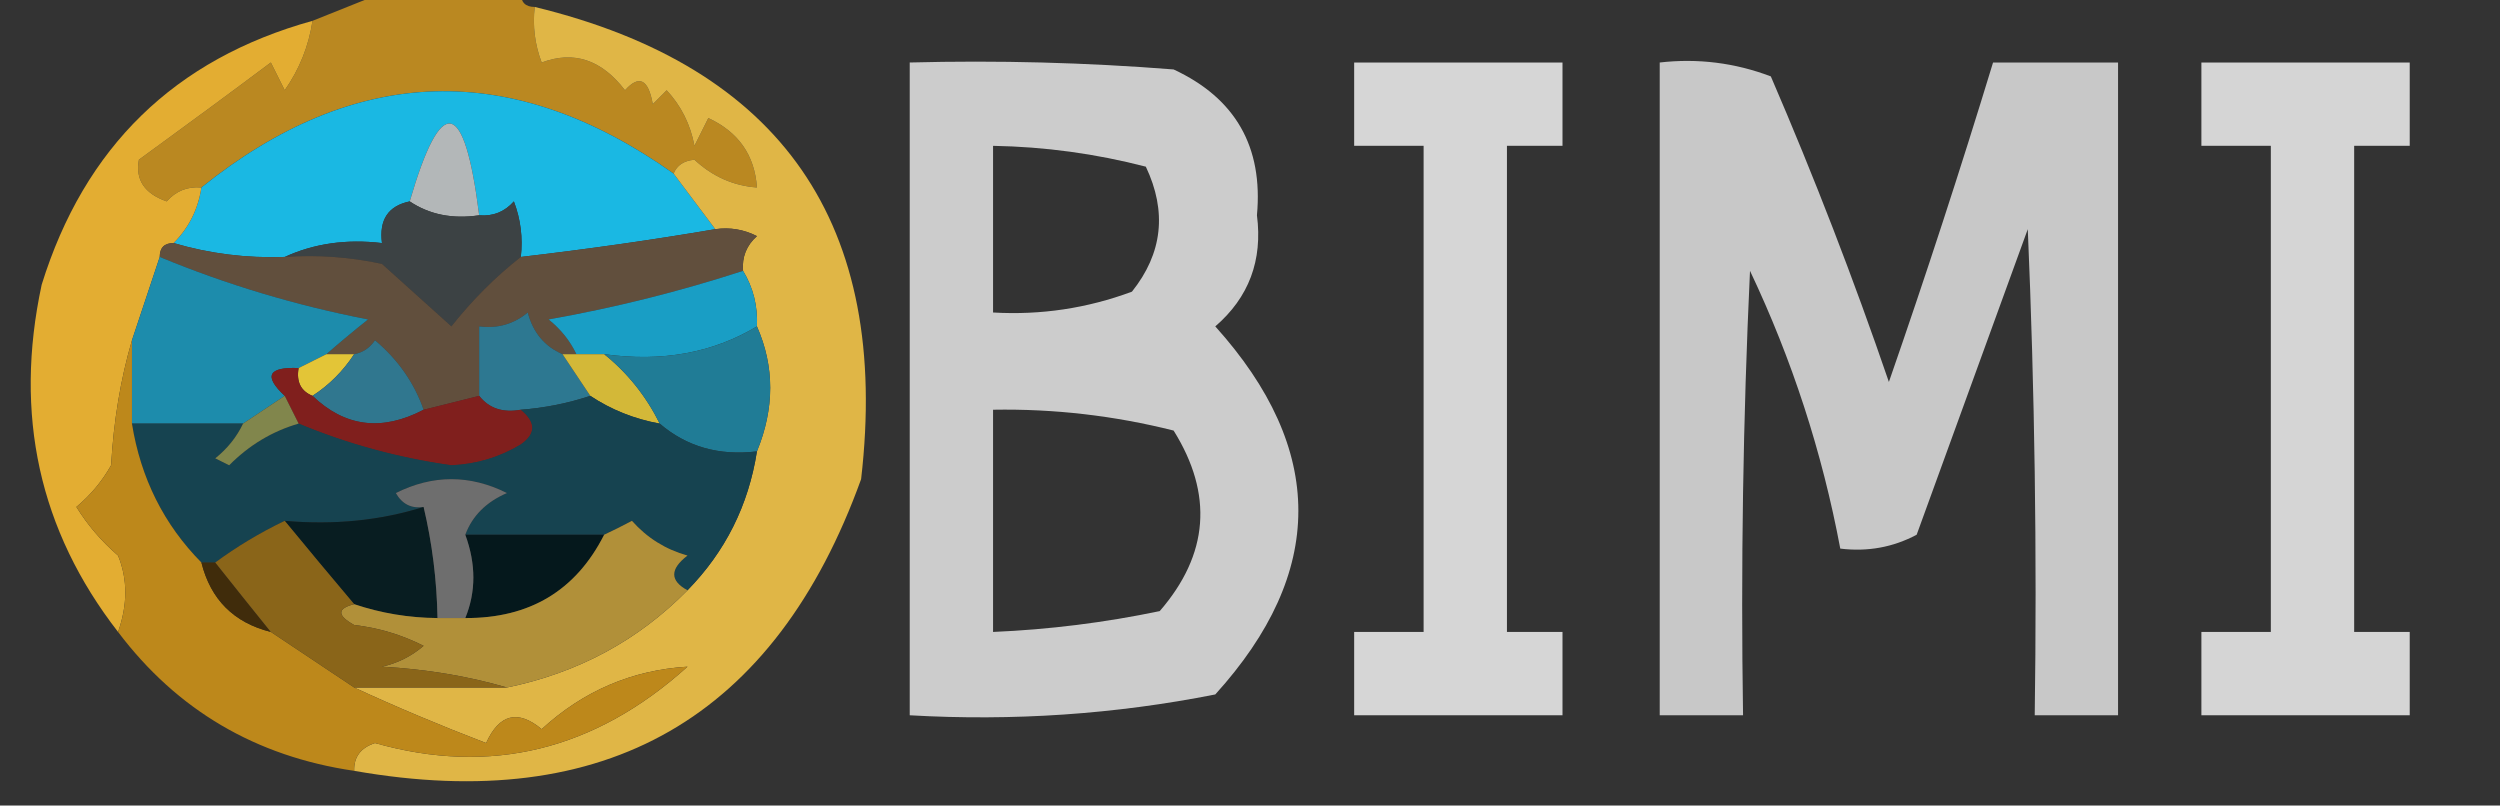 <?xml version="1.0" encoding="UTF-8"?>
<!DOCTYPE svg PUBLIC "-//W3C//DTD SVG 1.1//EN" "http://www.w3.org/Graphics/SVG/1.1/DTD/svg11.dtd">
<svg xmlns="http://www.w3.org/2000/svg" version="1.1" width="180px" height="58px" style="shape-rendering:geometricPrecision; text-rendering:geometricPrecision; image-rendering:optimizeQuality; fill-rule:evenodd; clip-rule:evenodd" xmlns:xlink="http://www.w3.org/1999/xlink">
<rect width="100%" height="100%" fill="#333333" stroke="none"/>
<g><path style="opacity:0.968" fill="#be8a20" d="M 27.5,-0.5 C 30.833,-0.5 34.167,-0.5 37.5,-0.5C 37.5,0.167 37.833,0.5 38.5,0.5C 38.343,1.873 38.51,3.207 39,4.5C 41.316,3.633 43.316,4.299 45,6.5C 46.016,5.366 46.683,5.699 47,7.5C 47.333,7.167 47.667,6.833 48,6.5C 49.044,7.623 49.71,8.956 50,10.5C 50.333,9.833 50.667,9.167 51,8.5C 53.172,9.509 54.339,11.176 54.5,13.5C 52.8,13.374 51.3,12.707 50,11.5C 49.235,11.57 48.735,11.903 48.5,12.5C 36.904,4.271 25.571,4.604 14.5,13.5C 13.504,13.414 12.671,13.748 12,14.5C 10.396,13.932 9.73,12.932 10,11.5C 13.472,8.975 16.639,6.642 19.5,4.5C 19.833,5.167 20.167,5.833 20.5,6.5C 21.562,4.978 22.229,3.312 22.5,1.5C 24.167,0.833 25.833,0.167 27.5,-0.5 Z"/></g>
<g><path style="opacity:0.755" fill="#fefefe" d="M 65.5,4.5 C 71.842,4.334 78.175,4.5 84.5,5C 88.953,7.071 90.953,10.571 90.5,15.5C 90.919,18.747 89.919,21.414 87.5,23.5C 95.475,32.369 95.475,41.202 87.5,50C 80.281,51.429 72.947,51.929 65.5,51.5C 65.5,35.833 65.5,20.167 65.5,4.5 Z M 71.5,10.5 C 75.22,10.564 78.886,11.064 82.5,12C 84.036,15.24 83.703,18.24 81.5,21C 78.274,22.199 74.941,22.699 71.5,22.5C 71.5,18.5 71.5,14.5 71.5,10.5 Z M 71.5,29.5 C 75.897,29.425 80.23,29.925 84.5,31C 87.367,35.591 87.034,39.924 83.5,44C 79.534,44.828 75.534,45.328 71.5,45.5C 71.5,40.167 71.5,34.833 71.5,29.5 Z"/></g>
<g><path style="opacity:0.803" fill="#fefefe" d="M 97.5,4.5 C 102.5,4.5 107.5,4.5 112.5,4.5C 112.5,6.5 112.5,8.5 112.5,10.5C 111.167,10.5 109.833,10.5 108.5,10.5C 108.5,22.167 108.5,33.833 108.5,45.5C 109.833,45.5 111.167,45.5 112.5,45.5C 112.5,47.5 112.5,49.5 112.5,51.5C 107.5,51.5 102.5,51.5 97.5,51.5C 97.5,49.5 97.5,47.5 97.5,45.5C 99.167,45.5 100.833,45.5 102.5,45.5C 102.5,33.833 102.5,22.167 102.5,10.5C 100.833,10.5 99.167,10.5 97.5,10.5C 97.5,8.5 97.5,6.5 97.5,4.5 Z"/></g>
<g><path style="opacity:0.733" fill="#fefefe" d="M 119.5,4.5 C 122.247,4.187 124.914,4.52 127.5,5.5C 130.626,12.746 133.459,20.08 136,27.5C 138.661,19.844 141.161,12.177 143.5,4.5C 146.5,4.5 149.5,4.5 152.5,4.5C 152.5,20.167 152.5,35.833 152.5,51.5C 150.5,51.5 148.5,51.5 146.5,51.5C 146.667,39.829 146.5,28.162 146,16.5C 143.333,23.833 140.667,31.167 138,38.5C 136.301,39.406 134.467,39.739 132.5,39.5C 131.198,32.56 129.032,25.894 126,19.5C 125.5,30.162 125.333,40.828 125.5,51.5C 123.5,51.5 121.5,51.5 119.5,51.5C 119.5,35.833 119.5,20.167 119.5,4.5 Z"/></g>
<g><path style="opacity:0.797" fill="#fefefe" d="M 158.5,4.5 C 163.5,4.5 168.5,4.5 173.5,4.5C 173.5,6.5 173.5,8.5 173.5,10.5C 172.167,10.5 170.833,10.5 169.5,10.5C 169.5,22.167 169.5,33.833 169.5,45.5C 170.833,45.5 172.167,45.5 173.5,45.5C 173.5,47.5 173.5,49.5 173.5,51.5C 168.5,51.5 163.5,51.5 158.5,51.5C 158.5,49.5 158.5,47.5 158.5,45.5C 160.167,45.5 161.833,45.5 163.5,45.5C 163.5,33.833 163.5,22.167 163.5,10.5C 161.833,10.5 160.167,10.5 158.5,10.5C 158.5,8.5 158.5,6.5 158.5,4.5 Z"/></g>
<g><path style="opacity:1" fill="#1ab8e3" d="M 48.5,12.5 C 49.5,13.833 50.5,15.167 51.5,16.5C 46.971,17.273 42.305,17.94 37.5,18.5C 37.657,17.127 37.49,15.793 37,14.5C 36.329,15.252 35.496,15.586 34.5,15.5C 33.441,7.04 31.774,6.707 29.5,14.5C 27.952,14.821 27.285,15.821 27.5,17.5C 24.941,17.198 22.607,17.532 20.5,18.5C 17.763,18.599 15.096,18.265 12.5,17.5C 13.601,16.395 14.267,15.062 14.5,13.5C 25.571,4.604 36.904,4.271 48.5,12.5 Z"/></g>
<g><path style="opacity:0.997" fill="#e3ad32" d="M 22.5,1.5 C 22.229,3.312 21.562,4.978 20.5,6.5C 20.167,5.833 19.833,5.167 19.5,4.5C 16.639,6.642 13.472,8.975 10,11.5C 9.73,12.932 10.396,13.932 12,14.5C 12.671,13.748 13.504,13.414 14.5,13.5C 14.267,15.062 13.601,16.395 12.5,17.5C 11.833,17.5 11.5,17.833 11.5,18.5C 10.833,20.5 10.167,22.5 9.5,24.5C 8.681,27.305 8.181,30.305 8,33.5C 7.355,34.646 6.522,35.646 5.5,36.5C 6.313,37.814 7.313,38.98 8.5,40C 9.194,41.702 9.194,43.536 8.5,45.5C 2.822,38.188 0.989,29.855 3,20.5C 6.08,10.586 12.58,4.252 22.5,1.5 Z"/></g>
<g><path style="opacity:1" fill="#b3b7b8" d="M 34.5,15.5 C 32.585,15.784 30.919,15.451 29.5,14.5C 31.774,6.707 33.441,7.04 34.5,15.5 Z"/></g>
<g><path style="opacity:0.961" fill="#e7bb47" d="M 38.5,0.5 C 56.297,4.816 64.13,16.149 62,34.5C 55.79,51.692 43.623,58.692 25.5,55.5C 25.47,54.503 25.97,53.836 27,53.5C 35.308,55.858 42.808,54.025 49.5,48C 45.503,48.246 42.003,49.746 39,52.5C 37.286,51.075 35.953,51.408 35,53.5C 31.683,52.228 28.516,50.895 25.5,49.5C 29.167,49.5 32.833,49.5 36.5,49.5C 41.607,48.449 45.941,46.115 49.5,42.5C 52.224,39.718 53.891,36.385 54.5,32.5C 55.775,29.396 55.775,26.396 54.5,23.5C 54.567,22.041 54.234,20.708 53.5,19.5C 53.414,18.504 53.748,17.671 54.5,17C 53.552,16.517 52.552,16.351 51.5,16.5C 50.5,15.167 49.5,13.833 48.5,12.5C 48.735,11.903 49.235,11.57 50,11.5C 51.3,12.707 52.8,13.374 54.5,13.5C 54.339,11.176 53.172,9.509 51,8.5C 50.667,9.167 50.333,9.833 50,10.5C 49.71,8.956 49.044,7.623 48,6.5C 47.667,6.833 47.333,7.167 47,7.5C 46.683,5.699 46.016,5.366 45,6.5C 43.316,4.299 41.316,3.633 39,4.5C 38.51,3.207 38.343,1.873 38.5,0.5 Z"/></g>
<g><path style="opacity:1" fill="#3c4244" d="M 29.5,14.5 C 30.919,15.451 32.585,15.784 34.5,15.5C 35.496,15.586 36.329,15.252 37,14.5C 37.49,15.793 37.657,17.127 37.5,18.5C 35.673,19.932 34.006,21.599 32.5,23.5C 30.833,22 29.167,20.5 27.5,19C 25.19,18.503 22.857,18.337 20.5,18.5C 22.607,17.532 24.941,17.198 27.5,17.5C 27.285,15.821 27.952,14.821 29.5,14.5 Z"/></g>
<g><path style="opacity:1" fill="#614f3d" d="M 51.5,16.5 C 52.552,16.351 53.552,16.517 54.5,17C 53.748,17.671 53.414,18.504 53.5,19.5C 48.95,20.983 44.283,22.15 39.5,23C 40.38,23.708 41.047,24.542 41.5,25.5C 41.167,25.5 40.833,25.5 40.5,25.5C 39.21,24.942 38.377,23.942 38,22.5C 36.989,23.337 35.822,23.67 34.5,23.5C 34.5,25.167 34.5,26.833 34.5,28.5C 33.167,28.833 31.833,29.167 30.5,29.5C 29.816,27.551 28.649,25.884 27,24.5C 26.617,25.056 26.117,25.389 25.5,25.5C 24.833,25.5 24.167,25.5 23.5,25.5C 24.429,24.685 25.429,23.852 26.5,23C 21.311,21.991 16.311,20.491 11.5,18.5C 11.5,17.833 11.833,17.5 12.5,17.5C 15.096,18.265 17.763,18.599 20.5,18.5C 22.857,18.337 25.19,18.503 27.5,19C 29.167,20.5 30.833,22 32.5,23.5C 34.006,21.599 35.673,19.932 37.5,18.5C 42.305,17.94 46.971,17.273 51.5,16.5 Z"/></g>
<g><path style="opacity:1" fill="#199ec5" d="M 53.5,19.5 C 54.234,20.708 54.567,22.041 54.5,23.5C 51.316,25.414 47.649,26.08 43.5,25.5C 42.833,25.5 42.167,25.5 41.5,25.5C 41.047,24.542 40.38,23.708 39.5,23C 44.283,22.15 48.95,20.983 53.5,19.5 Z"/></g>
<g><path style="opacity:1" fill="#2d7891" d="M 40.5,25.5 C 41.167,26.5 41.833,27.5 42.5,28.5C 40.883,29.038 39.216,29.371 37.5,29.5C 36.209,29.737 35.209,29.404 34.5,28.5C 34.5,26.833 34.5,25.167 34.5,23.5C 35.822,23.67 36.989,23.337 38,22.5C 38.377,23.942 39.21,24.942 40.5,25.5 Z"/></g>
<g><path style="opacity:1" fill="#1d8cac" d="M 11.5,18.5 C 16.311,20.491 21.311,21.991 26.5,23C 25.429,23.852 24.429,24.685 23.5,25.5C 22.833,25.833 22.167,26.167 21.5,26.5C 19.302,26.409 18.969,27.076 20.5,28.5C 19.5,29.167 18.5,29.833 17.5,30.5C 14.833,30.5 12.167,30.5 9.5,30.5C 9.5,28.5 9.5,26.5 9.5,24.5C 10.167,22.5 10.833,20.5 11.5,18.5 Z"/></g>
<g><path style="opacity:1" fill="#e3c537" d="M 23.5,25.5 C 24.167,25.5 24.833,25.5 25.5,25.5C 24.694,26.728 23.694,27.728 22.5,28.5C 21.662,28.158 21.328,27.492 21.5,26.5C 22.167,26.167 22.833,25.833 23.5,25.5 Z"/></g>
<g><path style="opacity:1" fill="#30778f" d="M 30.5,29.5 C 27.504,31.076 24.838,30.743 22.5,28.5C 23.694,27.728 24.694,26.728 25.5,25.5C 26.117,25.389 26.617,25.056 27,24.5C 28.649,25.884 29.816,27.551 30.5,29.5 Z"/></g>
<g><path style="opacity:1" fill="#d3b838" d="M 40.5,25.5 C 40.833,25.5 41.167,25.5 41.5,25.5C 42.167,25.5 42.833,25.5 43.5,25.5C 45.183,26.853 46.516,28.52 47.5,30.5C 45.678,30.169 44.011,29.503 42.5,28.5C 41.833,27.5 41.167,26.5 40.5,25.5 Z"/></g>
<g><path style="opacity:1" fill="#207c96" d="M 54.5,23.5 C 55.775,26.396 55.775,29.396 54.5,32.5C 51.772,32.829 49.438,32.163 47.5,30.5C 46.516,28.52 45.183,26.853 43.5,25.5C 47.649,26.08 51.316,25.414 54.5,23.5 Z"/></g>
<g><path style="opacity:1" fill="#801f1d" d="M 21.5,26.5 C 21.328,27.492 21.662,28.158 22.5,28.5C 24.838,30.743 27.504,31.076 30.5,29.5C 31.833,29.167 33.167,28.833 34.5,28.5C 35.209,29.404 36.209,29.737 37.5,29.5C 38.598,30.397 38.598,31.23 37.5,32C 35.966,32.923 34.299,33.423 32.5,33.5C 28.678,32.962 25.011,31.962 21.5,30.5C 21.167,29.833 20.833,29.167 20.5,28.5C 18.969,27.076 19.302,26.409 21.5,26.5 Z"/></g>
<g><path style="opacity:1" fill="#164350" d="M 42.5,28.5 C 44.011,29.503 45.678,30.169 47.5,30.5C 49.438,32.163 51.772,32.829 54.5,32.5C 53.891,36.385 52.224,39.718 49.5,42.5C 48.226,41.811 48.226,40.977 49.5,40C 47.924,39.56 46.59,38.727 45.5,37.5C 44.816,37.863 44.15,38.196 43.5,38.5C 40.167,38.5 36.833,38.5 33.5,38.5C 34.007,37.141 35.007,36.141 36.5,35.5C 33.833,34.167 31.167,34.167 28.5,35.5C 28.957,36.297 29.624,36.631 30.5,36.5C 27.375,37.479 24.042,37.813 20.5,37.5C 18.712,38.36 17.046,39.36 15.5,40.5C 15.167,40.5 14.833,40.5 14.5,40.5C 11.799,37.765 10.132,34.431 9.5,30.5C 12.167,30.5 14.833,30.5 17.5,30.5C 17.047,31.458 16.381,32.292 15.5,33C 15.833,33.167 16.167,33.333 16.5,33.5C 17.94,32.048 19.606,31.048 21.5,30.5C 25.011,31.962 28.678,32.962 32.5,33.5C 34.299,33.423 35.966,32.923 37.5,32C 38.598,31.23 38.598,30.397 37.5,29.5C 39.216,29.371 40.883,29.038 42.5,28.5 Z"/></g>
<g><path style="opacity:1" fill="#81864c" d="M 20.5,28.5 C 20.833,29.167 21.167,29.833 21.5,30.5C 19.606,31.048 17.94,32.048 16.5,33.5C 16.167,33.333 15.833,33.167 15.5,33C 16.381,32.292 17.047,31.458 17.5,30.5C 18.5,29.833 19.5,29.167 20.5,28.5 Z"/></g>
<g><path style="opacity:1" fill="#081d21" d="M 30.5,36.5 C 31.118,39.111 31.451,41.777 31.5,44.5C 29.435,44.483 27.435,44.15 25.5,43.5C 23.844,41.54 22.177,39.54 20.5,37.5C 24.042,37.813 27.375,37.479 30.5,36.5 Z"/></g>
<g><path style="opacity:1" fill="#05181c" d="M 33.5,38.5 C 36.833,38.5 40.167,38.5 43.5,38.5C 41.465,42.523 38.132,44.523 33.5,44.5C 34.275,42.612 34.275,40.612 33.5,38.5 Z"/></g>
<g><path style="opacity:1" fill="#bd881b" d="M 9.5,24.5 C 9.5,26.5 9.5,28.5 9.5,30.5C 10.132,34.431 11.799,37.765 14.5,40.5C 15.167,43.167 16.833,44.833 19.5,45.5C 21.5,46.833 23.5,48.167 25.5,49.5C 28.516,50.895 31.683,52.228 35,53.5C 35.953,51.408 37.286,51.075 39,52.5C 42.003,49.746 45.503,48.246 49.5,48C 42.808,54.025 35.308,55.858 27,53.5C 25.97,53.836 25.47,54.503 25.5,55.5C 18.419,54.463 12.752,51.13 8.5,45.5C 9.194,43.536 9.194,41.702 8.5,40C 7.313,38.98 6.313,37.814 5.5,36.5C 6.522,35.646 7.355,34.646 8,33.5C 8.181,30.305 8.681,27.305 9.5,24.5 Z"/></g>
<g><path style="opacity:1" fill="#6e6e6e" d="M 33.5,38.5 C 34.275,40.612 34.275,42.612 33.5,44.5C 32.833,44.5 32.167,44.5 31.5,44.5C 31.451,41.777 31.118,39.111 30.5,36.5C 29.624,36.631 28.957,36.297 28.5,35.5C 31.167,34.167 33.833,34.167 36.5,35.5C 35.007,36.141 34.007,37.141 33.5,38.5 Z"/></g>
<g><path style="opacity:1" fill="#402c0b" d="M 14.5,40.5 C 14.833,40.5 15.167,40.5 15.5,40.5C 16.803,42.142 18.136,43.809 19.5,45.5C 16.833,44.833 15.167,43.167 14.5,40.5 Z"/></g>
<g><path style="opacity:1" fill="#b19039" d="M 49.5,42.5 C 45.941,46.115 41.607,48.449 36.5,49.5C 33.695,48.681 30.695,48.181 27.5,48C 28.624,47.751 29.624,47.251 30.5,46.5C 28.922,45.702 27.256,45.202 25.5,45C 24.262,44.31 24.262,43.81 25.5,43.5C 27.435,44.15 29.435,44.483 31.5,44.5C 32.167,44.5 32.833,44.5 33.5,44.5C 38.132,44.523 41.465,42.523 43.5,38.5C 44.15,38.196 44.816,37.863 45.5,37.5C 46.59,38.727 47.924,39.56 49.5,40C 48.226,40.977 48.226,41.811 49.5,42.5 Z"/></g>
<g><path style="opacity:1" fill="#8a6519" d="M 20.5,37.5 C 22.177,39.54 23.844,41.54 25.5,43.5C 24.262,43.81 24.262,44.31 25.5,45C 27.256,45.202 28.922,45.702 30.5,46.5C 29.624,47.251 28.624,47.751 27.5,48C 30.695,48.181 33.695,48.681 36.5,49.5C 32.833,49.5 29.167,49.5 25.5,49.5C 23.5,48.167 21.5,46.833 19.5,45.5C 18.136,43.809 16.803,42.142 15.5,40.5C 17.046,39.36 18.712,38.36 20.5,37.5 Z"/></g>
</svg>
